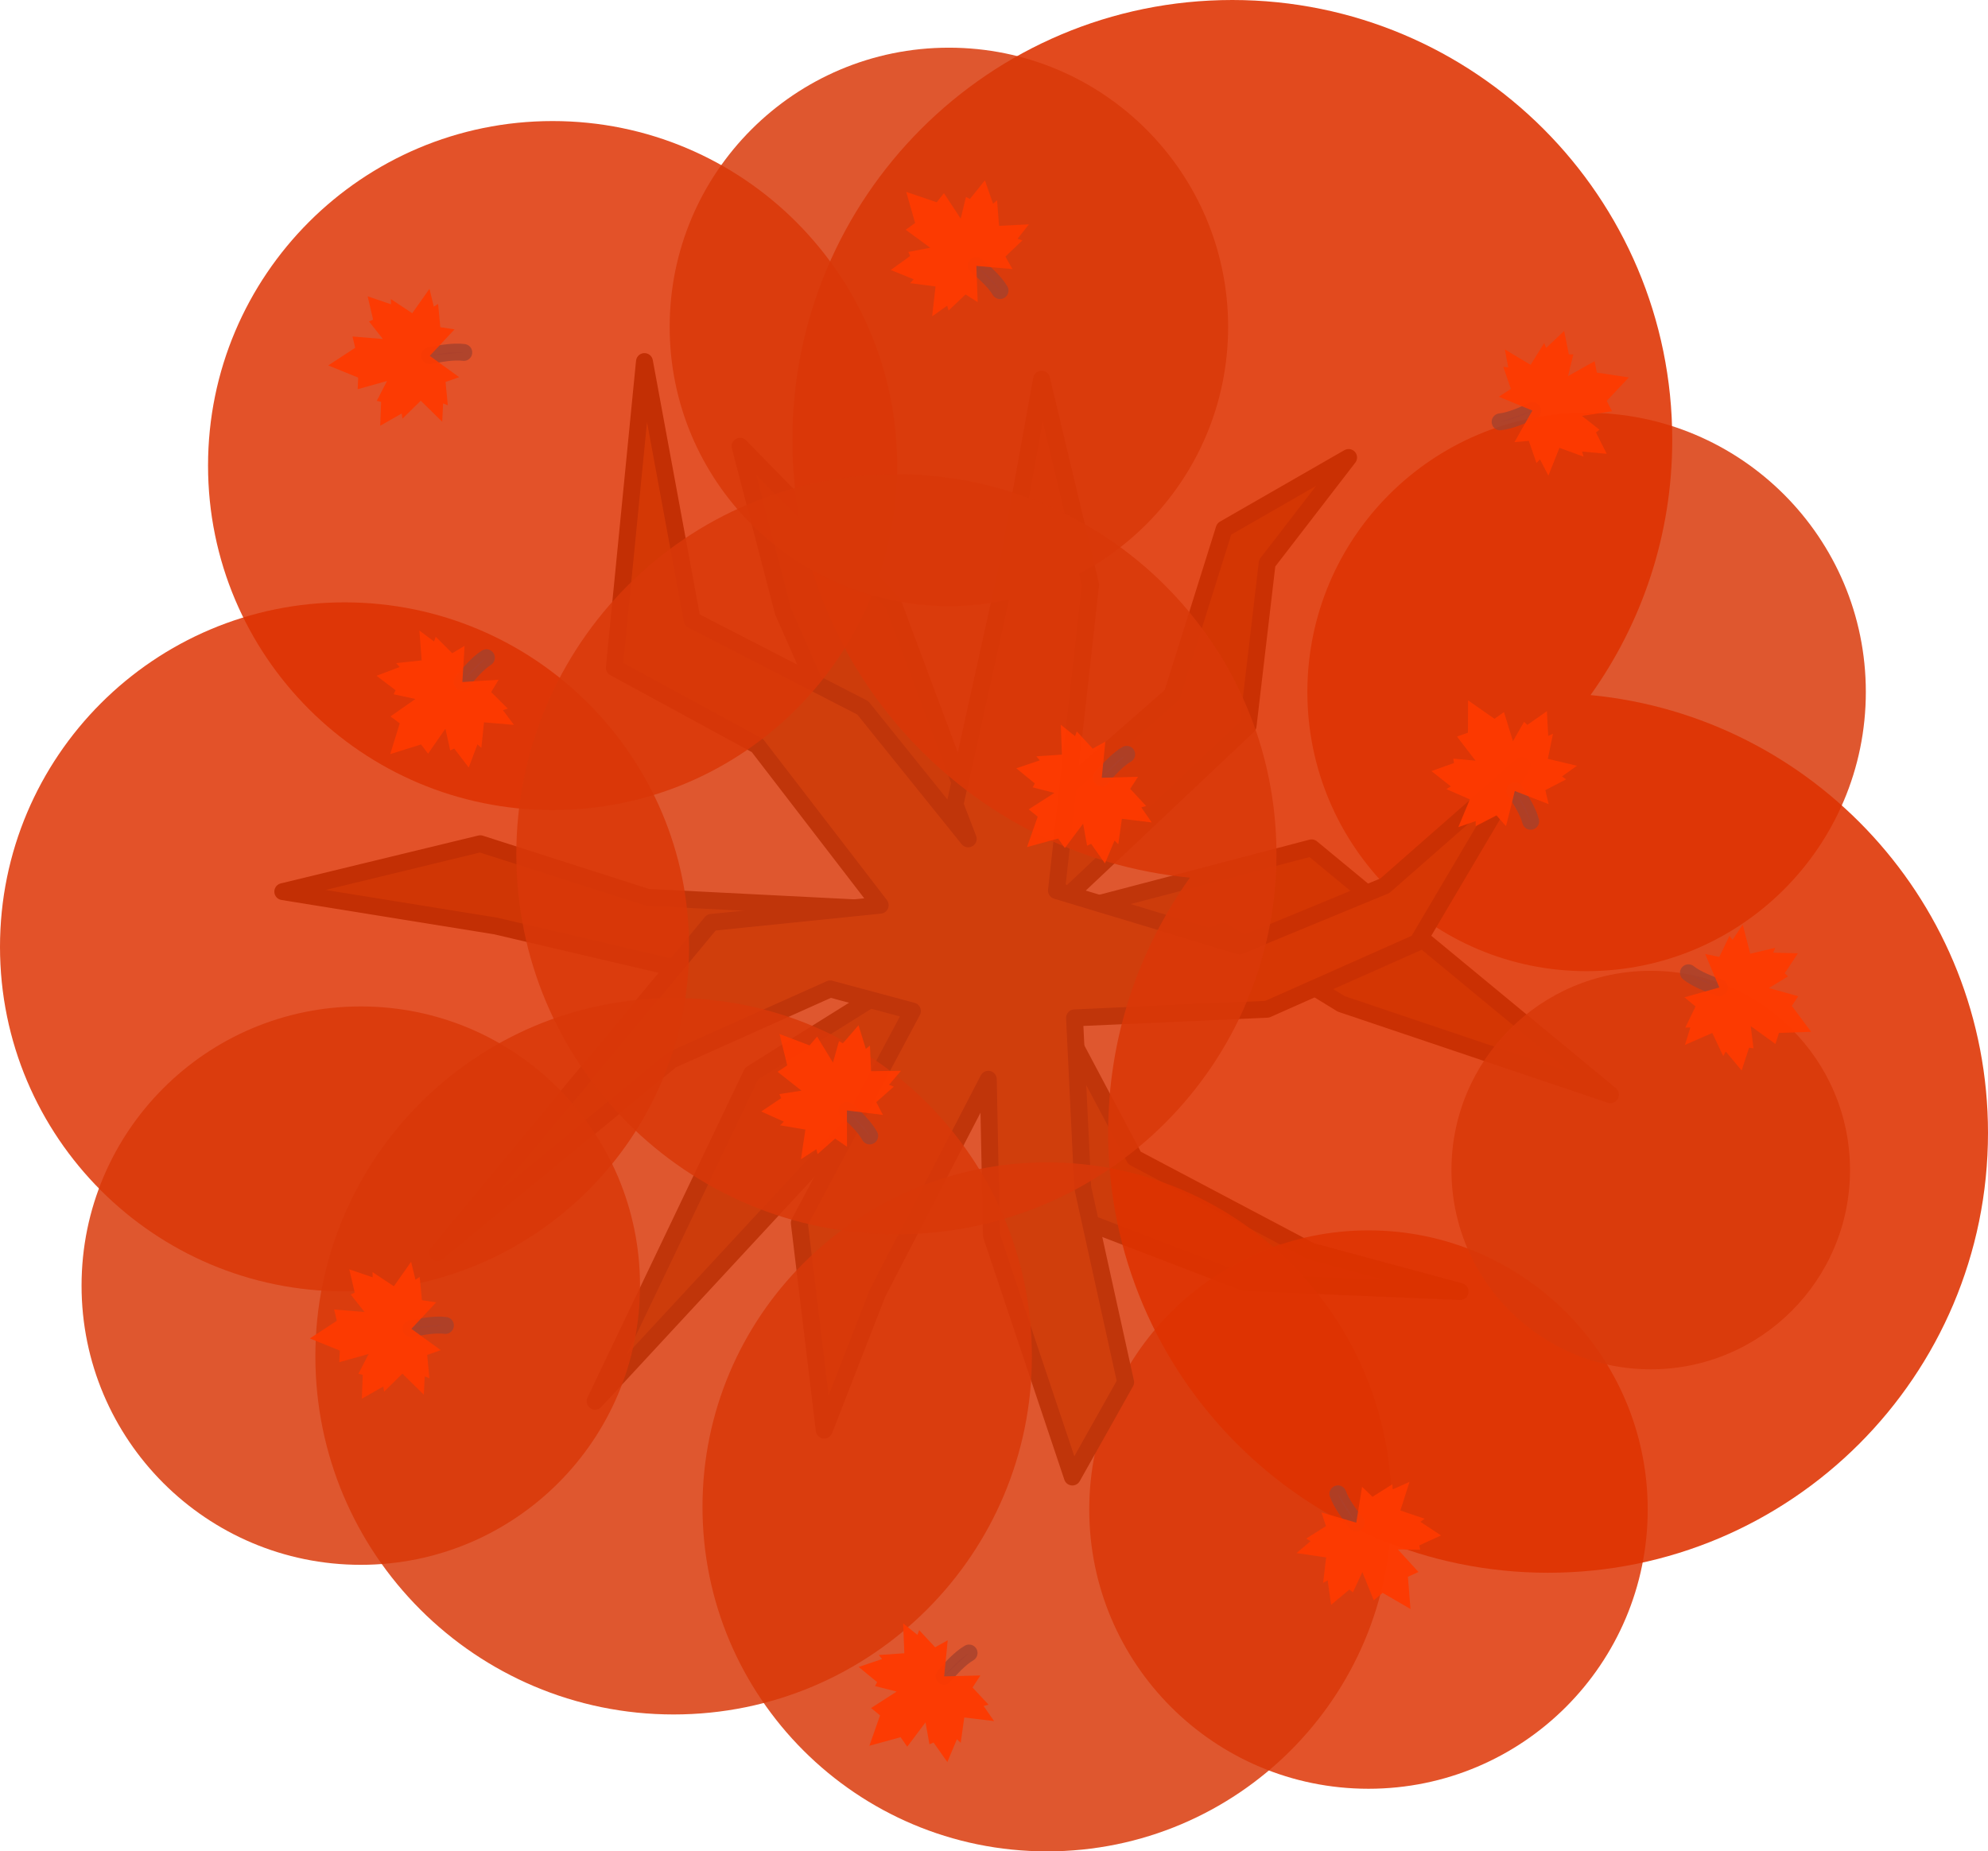 <?xml version="1.0" encoding="UTF-8" standalone="no"?>
<svg
   width="1058.038"
   height="985.444"
   viewBox="0 0 1058.038 985.444"
   fill="none"
   version="1.1"
   id="svg60"
   sodipodi:docname="maple_tree_3.svg"
   inkscape:version="1.3 (0e150ed, 2023-07-21)"
   xmlns:inkscape="http://www.inkscape.org/namespaces/inkscape"
   xmlns:sodipodi="http://sodipodi.sourceforge.net/DTD/sodipodi-0.dtd"
   xmlns="http://www.w3.org/2000/svg"
   xmlns:svg="http://www.w3.org/2000/svg">
  <defs
     id="defs64" />
  <sodipodi:namedview
     id="namedview62"
     pagecolor="#505050"
     bordercolor="#ffffff"
     borderopacity="1"
     inkscape:pageshadow="0"
     inkscape:pageopacity="0"
     inkscape:pagecheckerboard="1"
     showgrid="false"
     width="368.403px"
     inkscape:zoom="0.65975396"
     inkscape:cx="639.63239"
     inkscape:cy="577.48801"
     inkscape:window-width="1440"
     inkscape:window-height="847"
     inkscape:window-x="0"
     inkscape:window-y="25"
     inkscape:window-maximized="0"
     inkscape:current-layer="svg60"
     inkscape:showpageshadow="2"
     inkscape:deskcolor="#505050" />
  <g
     id="g1"
     transform="translate(-4.605056e-5,3.219716e-5)">
    <path
       style="fill:#8b511c;fill-opacity:1;stroke:#372516;stroke-width:8.999;stroke-linecap:square;stroke-linejoin:round;stroke-opacity:1"
       d="m 393.885,237.55 81.295,83.265 50.445,135.137 98.183,-86.118 27.707,-88.285 66.232,-38.038 -43.348,56.262 -10.151,86.533 -108.334,102.265 142.126,-37.279 159.049,131.376 -143.245,-48.312 -62.819,-38.633 -92.782,34.786 45.544,85.836 93.896,49.628 79.396,21.476 L 662.139,682.609 553.106,640.713 512.638,542.486 449.224,602.812 316.714,745.846 400.043,571.438 476.696,523.52 364.859,516.531 263.841,492.887 150.504,474.592 255.604,449.108 l 88.968,28.527 142.365,7.198 -70.168,-159.357 z"
       id="path27-6-7"
       sodipodi:nodetypes="cccccccccccccccccccccccccccccccc" />
    <path
       opacity="0.95"
       d="m 728.319,952.117 c 82.075,0 148.609,-66.534 148.609,-148.608 0,-82.074 -66.534,-148.608 -148.609,-148.608 -82.074,0 -148.607,66.534 -148.607,148.608 0,82.074 66.534,148.608 148.607,148.608 z"
       fill="#3a4f3f"
       id="path6-28-0-0-1-5-4-9-8-1-00-8-9-6-8-5-5-31"
       style="fill:#de3200;fill-opacity:0.878;stroke-width:1.689" />
    <path
       opacity="0.95"
       d="m 844.41,516.919 c 82.074,0 148.608,-66.534 148.608,-148.608 0,-82.074 -66.534,-148.608 -148.608,-148.608 -82.074,0 -148.608,66.534 -148.608,148.608 0,82.074 66.534,148.608 148.608,148.608 z"
       fill="#3a4f3f"
       id="path6-28-0-0-1-5-4-9-8-1-00-8-9-6-8-5-5-7-5"
       style="fill:#d93809;fill-opacity:0.887;stroke-width:1.689" />
    <path
       style="fill:#a25e21;fill-opacity:1;stroke:#372516;stroke-width:8.999;stroke-linecap:square;stroke-linejoin:round;stroke-opacity:1"
       d="m 342.988,192.46 25.378,137.577 90.827,46.749 56.099,69.724 -7.034,-18.299 28.495,-129.207 17.587,-97.149 26.09,109.394 -18.166,162.777 97.417,29.385 77.337,-31.923 73.018,-64.069 -55.609,94.211 -80.052,35.574 -102.493,4.586 4.353,90.282 22.829,103.639 -28.339,50.467 -43.076,-128.561 -1.669,-83.147 -58.949,113.846 -28.361,72.884 -13.268,-110.284 60.195,-112.778 -43.766,-11.754 -84.55,37.889 -124.532,102.626 145.858,-175.911 89.848,-9.172 -65.361,-84.995 -76.135,-41.407 z"
       id="path55-0-6"
       sodipodi:nodetypes="cccccccccccccccccccccccccccccccc" />
    <path
       opacity="0.95"
       d="m 294.092,431.177 c 101.273,0 183.371,-82.097 183.371,-183.37 0,-101.273 -82.098,-183.371 -183.371,-183.371 -101.272,0 -183.369,82.098 -183.369,183.371 0,101.272 82.097,183.37 183.369,183.37 z"
       fill="#3a4f3f"
       id="path6-28-0-0-1-5-4-9-4-5"
       style="fill:#de3200;fill-opacity:0.88;stroke-width:2.084" />
    <path
       opacity="0.95"
       d="m 557.244,985.444 c 101.273,0 183.371,-82.098 183.371,-183.37 0,-101.273 -82.098,-183.371 -183.371,-183.371 -101.273,0 -183.37,82.098 -183.37,183.371 0,101.272 82.097,183.37 183.37,183.37 z"
       fill="#3a4f3f"
       id="path6-28-0-0-1-5-4-9-4-78-1"
       style="fill:#d93809;fill-opacity:0.887;stroke-width:2.084" />
    <path
       opacity="0.95"
       d="m 183.37,687.363 c 101.273,0 183.371,-82.098 183.371,-183.37 0,-101.273 -82.098,-183.371 -183.371,-183.371 C 82.097,320.622 4.605056e-5,402.72 4.605056e-5,503.993 4.605056e-5,605.265 82.097,687.363 183.37,687.363 Z"
       fill="#3a4f3f"
       id="path6-28-0-0-1-5-4-9-4-78-3-2"
       style="fill:#de3200;fill-opacity:0.88;stroke-width:2.084" />
    <path
       id="path6-28-0-0-1-5-4-9-4-7-8"
       style="fill:#de3200;fill-opacity:0.88;stroke-width:2.661"
       d="M 655.857,-3.219716e-5 C 526.547,-3.219716e-5 421.722,104.827 421.722,234.137 c 0,121.683 92.833,221.656 211.535,233.029 -27.348,38.313 -43.49,85.176 -43.49,135.836 0,129.309 104.826,234.135 234.135,234.135 129.309,0 234.136,-104.825 234.136,-234.135 0,-121.683 -92.833,-221.656 -211.534,-233.029 C 873.85,331.66 889.993,284.797 889.993,234.137 889.993,104.827 785.166,-3.219716e-5 655.857,-3.219716e-5 Z" />
    <path
       opacity="0.95"
       d="m 505.013,322.595 c 82.074,0 148.608,-66.534 148.608,-148.608 0,-82.074 -66.534,-148.608 -148.608,-148.608 -82.074,0 -148.608,66.534 -148.608,148.608 0,82.074 66.534,148.608 148.608,148.608 z"
       fill="#3a4f3f"
       id="path6-28-0-0-1-5-4-9-8-1-00-8-9-6-8-5-8"
       style="fill:#d93809;fill-opacity:0.887;stroke-width:1.689" />
    <path
       opacity="0.95"
       d="m 878.541,728.854 c 58.575,0 106.059,-47.484 106.059,-106.058 0,-58.575 -47.484,-106.059 -106.059,-106.059 -58.574,0 -106.058,47.484 -106.058,106.059 0,58.574 47.484,106.058 106.058,106.058 z"
       fill="#3a4f3f"
       id="path6-28-0-0-1-5-4-9-8-1-00-8-9-6-8-5-6-0"
       style="fill:#d93809;fill-opacity:0.887;stroke-width:1.205" />
    <path
       opacity="0.95"
       d="m 358.514,912.567 c 105.305,0 190.672,-85.366 190.672,-190.671 0,-105.305 -85.367,-190.672 -190.672,-190.672 -105.304,0 -190.671,85.366 -190.671,190.672 0,105.304 85.366,190.671 190.671,190.671 z"
       fill="#3a4f3f"
       id="path6-28-0-0-1-5-4-9-8-1-00-8-9-6-8-5-0-7"
       style="fill:#d93809;fill-opacity:0.886;stroke-width:2.167" />
    <path
       opacity="0.95"
       d="m 477.071,656.983 c 111.714,0 202.275,-90.562 202.275,-202.275 0,-111.713 -90.561,-202.275 -202.275,-202.275 -111.713,0 -202.274,90.562 -202.274,202.275 0,111.713 90.561,202.275 202.274,202.275 z"
       fill="#3a4f3f"
       id="path6-28-0-0-1-5-4-9-8-1-00-8-9-6-8-5-0-9-7"
       style="fill:#d93809;fill-opacity:0.887;stroke-width:2.299" />
    <path
       opacity="0.95"
       d="m 192.013,832.919 c 82.075,0 148.609,-66.534 148.609,-148.608 0,-82.074 -66.534,-148.608 -148.609,-148.608 -82.074,0 -148.607,66.534 -148.607,148.608 0,82.074 66.534,148.608 148.607,148.608 z"
       fill="#3a4f3f"
       id="path6-28-0-0-1-5-4-9-8-1-00-8-9-6-8-5-5-3-9"
       style="fill:#d93809;fill-opacity:0.887;stroke-width:1.689" />
    <g
       id="g59-6"
       transform="matrix(-0.303,3.767,-3.767,-0.303,1761.953,-5809.769)"
       inkscape:transform-center-y="12.532292">
      <path
         id="path1271-9-9-6-3-0-6-0"
         sodipodi:nodetypes="cc"
         class="st4"
         d="m 1596.023,201.414 c 0.862,-1.208 2.039,-2.767 3.226,-3.601"
         style="clip-rule:evenodd;opacity:0.8;fill:#c93d2b;fill-opacity:0.922;fill-rule:evenodd;stroke:#a4412d;stroke-width:2.381;stroke-linecap:round;stroke-linejoin:round;stroke-miterlimit:45.354;stroke-dasharray:none;enable-background:new" />
      <path
         id="path1273-6-6-2-7-1-6-1"
         inkscape:transform-center-x="8.1147597"
         inkscape:transform-center-y="-9.0536316"
         class="st5"
         d="m 1586.454,212.095 4.265,-1.598 1.055,1.248 2.252,-3.649 0.834,3.03 0.549,-0.306 2.186,2.564 1.051,-3.322 0.577,0.462 0.179,-3.608 4.229,0.13 -1.661,-1.983 0.668,-0.254 -2.457,-2.201 0.946,-1.793 -5.074,0.598 0.039,-5.109 -1.679,1.137 -2.457,-2.201 -0.18,0.692 -2.153,-1.434 0.548,4.177 -3.566,0.573 0.522,0.523 -3.187,1.408 2.788,1.893 -0.244,0.579 3.103,0.497 -3.381,2.637 1.356,0.912 z"
         style="fill:#fe3a00;fill-opacity:0.937;stroke-width:2.381;stroke-miterlimit:45.354;stroke-dasharray:none" />
    </g>
    <g
       id="g59-1-2"
       transform="matrix(-3.302,-1.838,1.838,-3.302,5715.521,3817.134)"
       inkscape:transform-center-y="0.71754456"
       inkscape:transform-center-x="-0.66959459">
      <path
         id="path1271-9-9-6-3-0-6-3-3"
         sodipodi:nodetypes="cc"
         class="st4"
         d="m 1596.023,201.414 c 0.862,-1.208 2.039,-2.767 3.226,-3.601"
         style="clip-rule:evenodd;opacity:0.8;fill:#c93d2b;fill-opacity:0.922;fill-rule:evenodd;stroke:#a4412d;stroke-width:2.381;stroke-linecap:round;stroke-linejoin:round;stroke-miterlimit:45.354;stroke-dasharray:none;enable-background:new" />
      <path
         id="path1273-6-6-2-7-1-6-4-2"
         inkscape:transform-center-x="8.1147597"
         inkscape:transform-center-y="-9.0536316"
         class="st5"
         d="m 1586.454,212.095 4.265,-1.598 1.055,1.248 2.252,-3.649 0.834,3.03 0.549,-0.306 2.186,2.564 1.051,-3.322 0.577,0.462 0.179,-3.608 4.229,0.13 -1.661,-1.983 0.668,-0.254 -2.457,-2.201 0.946,-1.793 -5.074,0.598 0.039,-5.109 -1.679,1.137 -2.457,-2.201 -0.18,0.692 -2.153,-1.434 0.548,4.177 -3.566,0.573 0.522,0.523 -3.187,1.408 2.788,1.893 -0.244,0.579 3.103,0.497 -3.381,2.637 1.356,0.912 z"
         style="fill:#fe3a00;fill-opacity:0.937;stroke-width:2.381;stroke-miterlimit:45.354;stroke-dasharray:none" />
    </g>
    <g
       id="g59-1-0-1"
       transform="matrix(-1.052,-3.63,3.63,-1.052,1862.962,6531.16)"
       inkscape:transform-center-y="0.014753338"
       inkscape:transform-center-x="-0.11346171">
      <path
         id="path1271-9-9-6-3-0-6-3-6-1"
         sodipodi:nodetypes="cc"
         class="st4"
         d="m 1596.023,201.414 c 0.862,-1.208 2.039,-2.767 3.226,-3.601"
         style="clip-rule:evenodd;opacity:0.8;fill:#c93d2b;fill-opacity:0.922;fill-rule:evenodd;stroke:#a4412d;stroke-width:2.381;stroke-linecap:round;stroke-linejoin:round;stroke-miterlimit:45.354;stroke-dasharray:none;enable-background:new" />
      <path
         id="path1273-6-6-2-7-1-6-4-5-0"
         inkscape:transform-center-x="8.1147597"
         inkscape:transform-center-y="-9.0536316"
         class="st5"
         d="m 1586.454,212.095 4.265,-1.598 1.055,1.248 2.252,-3.649 0.834,3.03 0.549,-0.306 2.186,2.564 1.051,-3.322 0.577,0.462 0.179,-3.608 4.229,0.13 -1.661,-1.983 0.668,-0.254 -2.457,-2.201 0.946,-1.793 -5.074,0.598 0.039,-5.109 -1.679,1.137 -2.457,-2.201 -0.18,0.692 -2.153,-1.434 0.548,4.177 -3.566,0.573 0.522,0.523 -3.187,1.408 2.788,1.893 -0.244,0.579 3.103,0.497 -3.381,2.637 1.356,0.912 z"
         style="fill:#fe3a00;fill-opacity:0.937;stroke-width:2.381;stroke-miterlimit:45.354;stroke-dasharray:none" />
    </g>
    <g
       id="g59-1-0-9-1"
       transform="matrix(-1.341,3.534,-3.534,-1.341,3658.309,-4949.322)"
       inkscape:transform-center-y="-0.37017772"
       inkscape:transform-center-x="-0.76709255">
      <path
         id="path1271-9-9-6-3-0-6-3-6-5-3"
         sodipodi:nodetypes="cc"
         class="st4"
         d="m 1596.023,201.414 c 0.862,-1.208 2.039,-2.767 3.226,-3.601"
         style="clip-rule:evenodd;opacity:0.8;fill:#c93d2b;fill-opacity:0.922;fill-rule:evenodd;stroke:#a4412d;stroke-width:2.381;stroke-linecap:round;stroke-linejoin:round;stroke-miterlimit:45.354;stroke-dasharray:none;enable-background:new" />
      <path
         id="path1273-6-6-2-7-1-6-4-5-7-8"
         inkscape:transform-center-x="8.1147597"
         inkscape:transform-center-y="-9.0536316"
         class="st5"
         d="m 1586.454,212.095 4.265,-1.598 1.055,1.248 2.252,-3.649 0.834,3.03 0.549,-0.306 2.186,2.564 1.051,-3.322 0.577,0.462 0.179,-3.608 4.229,0.13 -1.661,-1.983 0.668,-0.254 -2.457,-2.201 0.946,-1.793 -5.074,0.598 0.039,-5.109 -1.679,1.137 -2.457,-2.201 -0.18,0.692 -2.153,-1.434 0.548,4.177 -3.566,0.573 0.522,0.523 -3.187,1.408 2.788,1.893 -0.244,0.579 3.103,0.497 -3.381,2.637 1.356,0.912 z"
         style="fill:#fe3a00;fill-opacity:0.937;stroke-width:2.381;stroke-miterlimit:45.354;stroke-dasharray:none" />
    </g>
    <g
       id="g59-1-0-9-7-0"
       transform="matrix(1.037,-3.634,3.634,1.037,-1665.216,6401.666)"
       inkscape:transform-center-y="-0.054337244"
       inkscape:transform-center-x="0.78856232">
      <path
         id="path1271-9-9-6-3-0-6-3-6-5-9-0"
         sodipodi:nodetypes="cc"
         class="st4"
         d="m 1596.023,201.414 c 0.862,-1.208 2.039,-2.767 3.226,-3.601"
         style="clip-rule:evenodd;opacity:0.8;fill:#c93d2b;fill-opacity:0.922;fill-rule:evenodd;stroke:#a4412d;stroke-width:2.381;stroke-linecap:round;stroke-linejoin:round;stroke-miterlimit:45.354;stroke-dasharray:none;enable-background:new" />
      <path
         id="path1273-6-6-2-7-1-6-4-5-7-6-9"
         inkscape:transform-center-x="8.1147597"
         inkscape:transform-center-y="-9.0536316"
         class="st5"
         d="m 1586.454,212.095 4.265,-1.598 1.055,1.248 2.252,-3.649 0.834,3.03 0.549,-0.306 2.186,2.564 1.051,-3.322 0.577,0.462 0.179,-3.608 4.229,0.13 -1.661,-1.983 0.668,-0.254 -2.457,-2.201 0.946,-1.793 -5.074,0.598 0.039,-5.109 -1.679,1.137 -2.457,-2.201 -0.18,0.692 -2.153,-1.434 0.548,4.177 -3.566,0.573 0.522,0.523 -3.187,1.408 2.788,1.893 -0.244,0.579 3.103,0.497 -3.381,2.637 1.356,0.912 z"
         style="fill:#fe3a00;fill-opacity:0.937;stroke-width:2.381;stroke-miterlimit:45.354;stroke-dasharray:none" />
    </g>
    <g
       id="g59-1-0-9-0-42"
       transform="matrix(3.764,0.343,-0.343,3.764,-5435.97,-413.252)"
       inkscape:transform-center-y="-0.81591097"
       inkscape:transform-center-x="-0.23034888">
      <path
         id="path1271-9-9-6-3-0-6-3-6-5-4-4"
         sodipodi:nodetypes="cc"
         class="st4"
         d="m 1596.023,201.414 c 0.862,-1.208 2.039,-2.767 3.226,-3.601"
         style="clip-rule:evenodd;opacity:0.8;fill:#c93d2b;fill-opacity:0.922;fill-rule:evenodd;stroke:#a4412d;stroke-width:2.381;stroke-linecap:round;stroke-linejoin:round;stroke-miterlimit:45.354;stroke-dasharray:none;enable-background:new" />
      <path
         id="path1273-6-6-2-7-1-6-4-5-7-1-0"
         inkscape:transform-center-x="8.1147597"
         inkscape:transform-center-y="-9.0536316"
         class="st5"
         d="m 1586.454,212.095 4.265,-1.598 1.055,1.248 2.252,-3.649 0.834,3.03 0.549,-0.306 2.186,2.564 1.051,-3.322 0.577,0.462 0.179,-3.608 4.229,0.13 -1.661,-1.983 0.668,-0.254 -2.457,-2.201 0.946,-1.793 -5.074,0.598 0.039,-5.109 -1.679,1.137 -2.457,-2.201 -0.18,0.692 -2.153,-1.434 0.548,4.177 -3.566,0.573 0.522,0.523 -3.187,1.408 2.788,1.893 -0.244,0.579 3.103,0.497 -3.381,2.637 1.356,0.912 z"
         style="fill:#fe3a00;fill-opacity:0.937;stroke-width:2.381;stroke-miterlimit:45.354;stroke-dasharray:none" />
    </g>
    <g
       id="g59-1-0-9-0-8-2"
       transform="matrix(-0.437,3.754,-3.754,-0.437,1904.33,-5312.498)"
       inkscape:transform-center-y="0.24587664"
       inkscape:transform-center-x="-0.81394285">
      <path
         id="path1271-9-9-6-3-0-6-3-6-5-4-8-9"
         sodipodi:nodetypes="cc"
         class="st4"
         d="m 1596.023,201.414 c 0.862,-1.208 2.039,-2.767 3.226,-3.601"
         style="clip-rule:evenodd;opacity:0.8;fill:#c93d2b;fill-opacity:0.922;fill-rule:evenodd;stroke:#a4412d;stroke-width:2.381;stroke-linecap:round;stroke-linejoin:round;stroke-miterlimit:45.354;stroke-dasharray:none;enable-background:new" />
      <path
         id="path1273-6-6-2-7-1-6-4-5-7-1-4-7"
         inkscape:transform-center-x="8.1147597"
         inkscape:transform-center-y="-9.0536316"
         class="st5"
         d="m 1586.454,212.095 4.265,-1.598 1.055,1.248 2.252,-3.649 0.834,3.03 0.549,-0.306 2.186,2.564 1.051,-3.322 0.577,0.462 0.179,-3.608 4.229,0.13 -1.661,-1.983 0.668,-0.254 -2.457,-2.201 0.946,-1.793 -5.074,0.598 0.039,-5.109 -1.679,1.137 -2.457,-2.201 -0.18,0.692 -2.153,-1.434 0.548,4.177 -3.566,0.573 0.522,0.523 -3.187,1.408 2.788,1.893 -0.244,0.579 3.103,0.497 -3.381,2.637 1.356,0.912 z"
         style="fill:#fe3a00;fill-opacity:0.937;stroke-width:2.381;stroke-miterlimit:45.354;stroke-dasharray:none" />
    </g>
    <g
       id="g59-1-0-9-0-8-0-9"
       transform="matrix(2.779,2.562,-2.562,2.779,-3700.465,-3941.498)"
       inkscape:transform-center-y="-0.60487073"
       inkscape:transform-center-x="0.6915722">
      <path
         id="path1271-9-9-6-3-0-6-3-6-5-4-8-4-2"
         sodipodi:nodetypes="cc"
         class="st4"
         d="m 1596.023,201.414 c 0.862,-1.208 2.039,-2.767 3.226,-3.601"
         style="clip-rule:evenodd;opacity:0.8;fill:#c93d2b;fill-opacity:0.922;fill-rule:evenodd;stroke:#a4412d;stroke-width:2.381;stroke-linecap:round;stroke-linejoin:round;stroke-miterlimit:45.354;stroke-dasharray:none;enable-background:new" />
      <path
         id="path1273-6-6-2-7-1-6-4-5-7-1-4-0-23"
         inkscape:transform-center-x="8.1147597"
         inkscape:transform-center-y="-9.0536316"
         class="st5"
         d="m 1586.454,212.095 4.265,-1.598 1.055,1.248 2.252,-3.649 0.834,3.03 0.549,-0.306 2.186,2.564 1.051,-3.322 0.577,0.462 0.179,-3.608 4.229,0.13 -1.661,-1.983 0.668,-0.254 -2.457,-2.201 0.946,-1.793 -5.074,0.598 0.039,-5.109 -1.679,1.137 -2.457,-2.201 -0.18,0.692 -2.153,-1.434 0.548,4.177 -3.566,0.573 0.522,0.523 -3.187,1.408 2.788,1.893 -0.244,0.579 3.103,0.497 -3.381,2.637 1.356,0.912 z"
         style="fill:#fe3a00;fill-opacity:0.937;stroke-width:2.381;stroke-miterlimit:45.354;stroke-dasharray:none" />
    </g>
    <g
       id="g59-1-0-9-0-8-0-5-1"
       transform="matrix(2.779,2.562,-2.562,2.779,-3690.685,-4459.401)"
       inkscape:transform-center-y="-0.60487073"
       inkscape:transform-center-x="0.6915722">
      <path
         id="path1271-9-9-6-3-0-6-3-6-5-4-8-4-1-3"
         sodipodi:nodetypes="cc"
         class="st4"
         d="m 1596.023,201.414 c 0.862,-1.208 2.039,-2.767 3.226,-3.601"
         style="clip-rule:evenodd;opacity:0.8;fill:#c93d2b;fill-opacity:0.922;fill-rule:evenodd;stroke:#a4412d;stroke-width:2.381;stroke-linecap:round;stroke-linejoin:round;stroke-miterlimit:45.354;stroke-dasharray:none;enable-background:new" />
      <path
         id="path1273-6-6-2-7-1-6-4-5-7-1-4-0-2-2"
         inkscape:transform-center-x="8.1147597"
         inkscape:transform-center-y="-9.0536316"
         class="st5"
         d="m 1586.454,212.095 4.265,-1.598 1.055,1.248 2.252,-3.649 0.834,3.03 0.549,-0.306 2.186,2.564 1.051,-3.322 0.577,0.462 0.179,-3.608 4.229,0.13 -1.661,-1.983 0.668,-0.254 -2.457,-2.201 0.946,-1.793 -5.074,0.598 0.039,-5.109 -1.679,1.137 -2.457,-2.201 -0.18,0.692 -2.153,-1.434 0.548,4.177 -3.566,0.573 0.522,0.523 -3.187,1.408 2.788,1.893 -0.244,0.579 3.103,0.497 -3.381,2.637 1.356,0.912 z"
         style="fill:#fe3a00;fill-opacity:0.937;stroke-width:2.381;stroke-miterlimit:45.354;stroke-dasharray:none" />
    </g>
    <g
       id="g59-1-0-9-0-8-0-50-1"
       transform="matrix(3.774,0.203,-0.203,3.774,-5736.547,-721.095)"
       inkscape:transform-center-y="-0.81798121"
       inkscape:transform-center-x="-0.20672628">
      <path
         id="path1271-9-9-6-3-0-6-3-6-5-4-8-4-5-6"
         sodipodi:nodetypes="cc"
         class="st4"
         d="m 1596.023,201.414 c 0.862,-1.208 2.039,-2.767 3.226,-3.601"
         style="clip-rule:evenodd;opacity:0.8;fill:#c93d2b;fill-opacity:0.922;fill-rule:evenodd;stroke:#a4412d;stroke-width:2.381;stroke-linecap:round;stroke-linejoin:round;stroke-miterlimit:45.354;stroke-dasharray:none;enable-background:new" />
      <path
         id="path1273-6-6-2-7-1-6-4-5-7-1-4-0-20-8"
         inkscape:transform-center-x="8.1147597"
         inkscape:transform-center-y="-9.0536316"
         class="st5"
         d="m 1586.454,212.095 4.265,-1.598 1.055,1.248 2.252,-3.649 0.834,3.03 0.549,-0.306 2.186,2.564 1.051,-3.322 0.577,0.462 0.179,-3.608 4.229,0.13 -1.661,-1.983 0.668,-0.254 -2.457,-2.201 0.946,-1.793 -5.074,0.598 0.039,-5.109 -1.679,1.137 -2.457,-2.201 -0.18,0.692 -2.153,-1.434 0.548,4.177 -3.566,0.573 0.522,0.523 -3.187,1.408 2.788,1.893 -0.244,0.579 3.103,0.497 -3.381,2.637 1.356,0.912 z"
         style="fill:#fe3a00;fill-opacity:0.937;stroke-width:2.381;stroke-miterlimit:45.354;stroke-dasharray:none" />
    </g>
    <g
       id="g59-1-0-9-0-4-1"
       transform="matrix(3.764,0.343,-0.343,3.764,-5352.086,-891.596)"
       inkscape:transform-center-y="-0.81591097"
       inkscape:transform-center-x="-0.23034888">
      <path
         id="path1271-9-9-6-3-0-6-3-6-5-4-5-0"
         sodipodi:nodetypes="cc"
         class="st4"
         d="m 1596.023,201.414 c 0.862,-1.208 2.039,-2.767 3.226,-3.601"
         style="clip-rule:evenodd;opacity:0.8;fill:#c93d2b;fill-opacity:0.922;fill-rule:evenodd;stroke:#a4412d;stroke-width:2.381;stroke-linecap:round;stroke-linejoin:round;stroke-miterlimit:45.354;stroke-dasharray:none;enable-background:new" />
      <path
         id="path1273-6-6-2-7-1-6-4-5-7-1-8-6"
         inkscape:transform-center-x="8.1147597"
         inkscape:transform-center-y="-9.0536316"
         class="st5"
         d="m 1586.454,212.095 4.265,-1.598 1.055,1.248 2.252,-3.649 0.834,3.03 0.549,-0.306 2.186,2.564 1.051,-3.322 0.577,0.462 0.179,-3.608 4.229,0.13 -1.661,-1.983 0.668,-0.254 -2.457,-2.201 0.946,-1.793 -5.074,0.598 0.039,-5.109 -1.679,1.137 -2.457,-2.201 -0.18,0.692 -2.153,-1.434 0.548,4.177 -3.566,0.573 0.522,0.523 -3.187,1.408 2.788,1.893 -0.244,0.579 3.103,0.497 -3.381,2.637 1.356,0.912 z"
         style="fill:#fe3a00;fill-opacity:0.937;stroke-width:2.381;stroke-miterlimit:45.354;stroke-dasharray:none" />
    </g>
  </g>
</svg>
